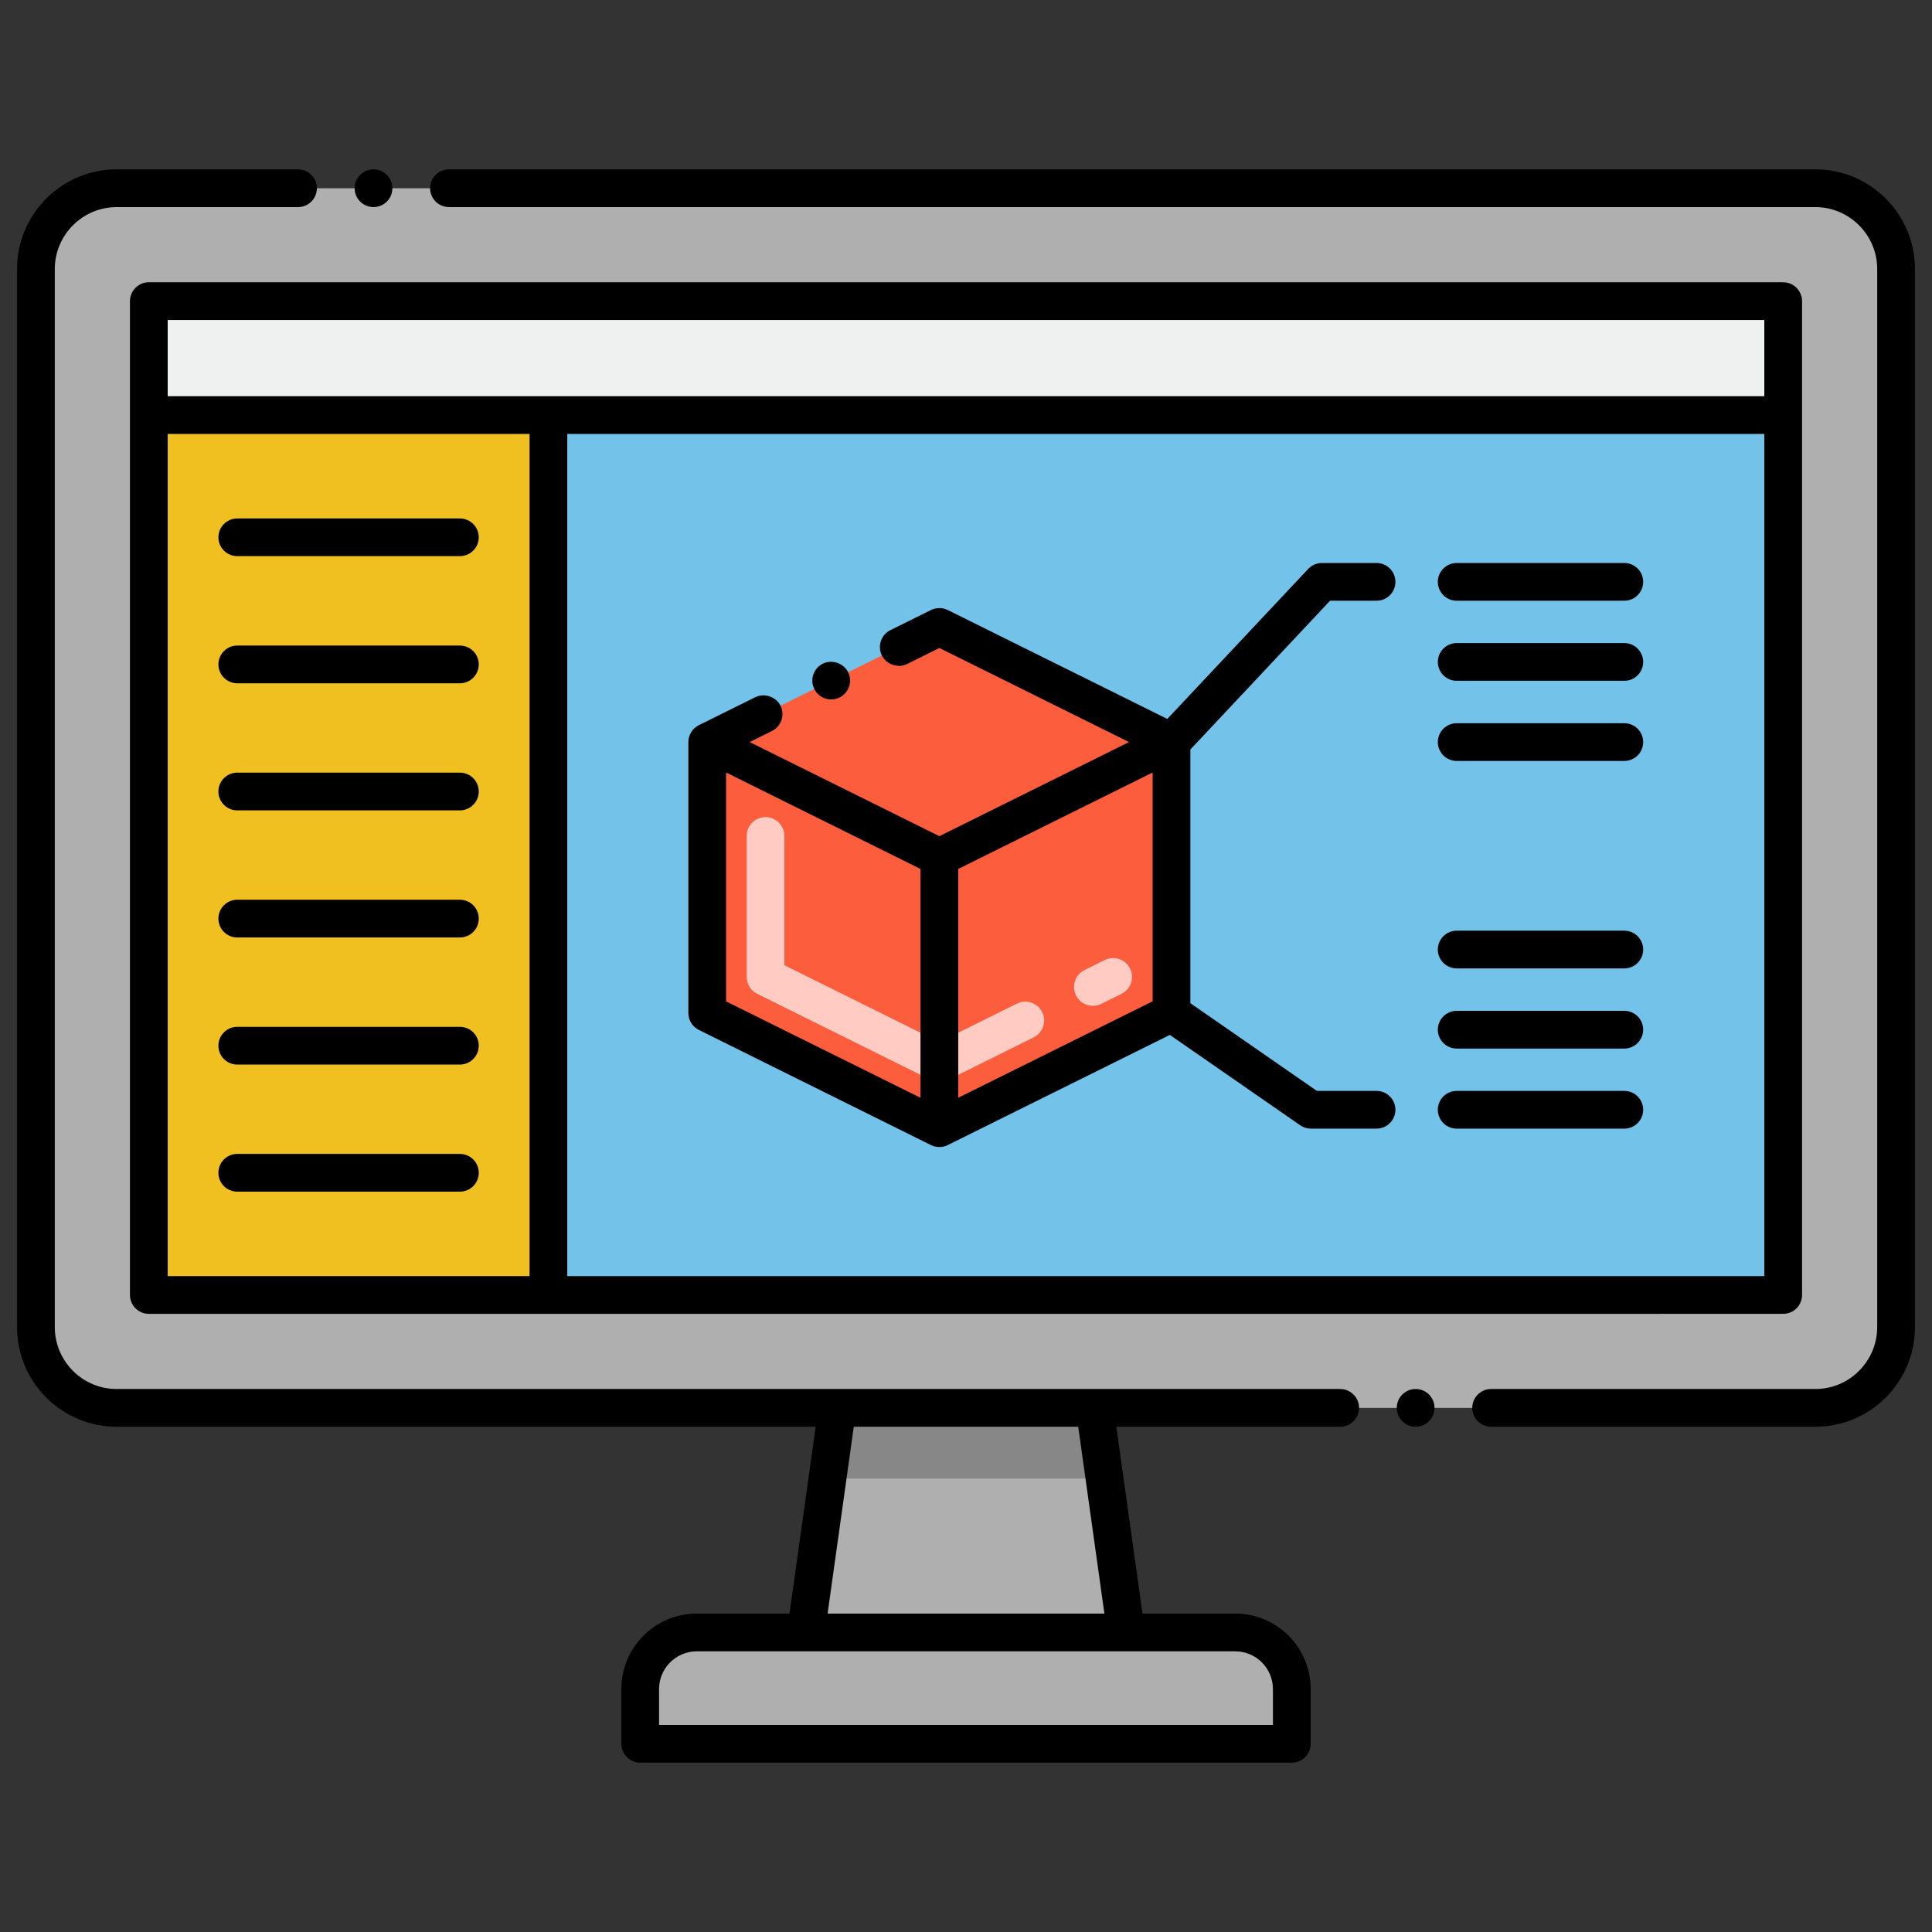 <?xml version="1.0" encoding="utf-8"?>
<!-- Generator: Adobe Illustrator 24.0.0, SVG Export Plug-In . SVG Version: 6.00 Build 0)  -->
<svg version="1.1" id="Layer_1" xmlns="http://www.w3.org/2000/svg" xmlns:xlink="http://www.w3.org/1999/xlink" x="0px" y="0px"
	 viewBox="0 0 256 256" style="enable-background:new 0 0 256 256;" xml:space="preserve">
<rect x="0" y="0" width="256" height="256" fill="#333333" stroke="none"/>
<style type="text/css">
	.st0{fill:#FC5D3D;}
	.st1{fill:#AFAFAF;}
	.st2{fill:#72C2E9;}
	.st3{fill:#FFFFFF;}
	.st4{fill:#EFEFEF;}
	.st5{fill:#878787;}
	.st6{fill:#F0C020;}
	.st7{fill:#F8E5B0;}
	.st8{fill:#B34F33;}
	.st9{fill:#FFCBC3;}
	.st10{fill:#FFB69F;}
	.st11{fill:#C5E5FE;}
	.st12{fill:#13BF6D;}
	.st13{fill:#F9E5AF;}
	.st14{fill:#7A7380;}
	.st15{fill:#72C1E8;}
	.st16{fill:#C5E5FF;}
	.st17{fill:#FFCBC2;}
	.st18{fill:#6E6D6C;}
	.st19{fill:#F2E1D7;}
	.st20{fill:#7D7B79;}
	.st21{fill:#D6C0B3;}
	.st22{fill:#76FFBB;}
	.st23{fill:#CF941C;}
	.st24{fill:#7C7B7A;}
	.st25{fill:#FEB69F;}
	.st26{fill:#E8A61E;}
	.st27{fill:#EFF0F0;}
	.st28{fill:#EDC21D;}
	.st29{fill:#4BA5C8;}
	.st30{fill:#E8A61F;}
	.st31{fill:#823A26;}
	.st32{fill:#4C4944;}
	.st33{fill:#4C4945;}
</style>
<g>
	<path class="st1" d="M251.24,35.633v140.23c0,5.91-4.79,10.69-10.69,10.69H15.45c-5.9,0-10.69-4.78-10.69-10.69V35.633
		c0-5.91,4.79-10.69,10.69-10.69h225.1C246.45,24.943,251.24,29.723,251.24,35.633z"/>
	<rect x="19.72" y="39.903" class="st2" width="216.56" height="131.69"/>
	<polygon class="st1" points="149.21,216.314 106.79,216.314 109.643,195.915 110.957,186.555 145.043,186.555 146.357,195.915 	"/>
	<polygon class="st5" points="146.357,195.915 109.643,195.915 110.957,186.555 145.043,186.555 	"/>
	<path class="st1" d="M171.169,223.791v7.266H84.831v-7.266c0-4.125,3.345-7.48,7.48-7.48h71.378
		C167.824,216.311,171.169,219.666,171.169,223.791z"/>
	<polygon class="st0" points="124.47,83.071 93.714,98.33 93.714,134.236 124.47,149.495 155.226,134.236 155.226,98.33 	"/>
	<path class="st9" d="M123.358,143.111l-23.031-11.427c-0.851-0.422-1.389-1.29-1.389-2.24c0-6.472,0-11.411,0-18.677
		c0-1.381,1.119-2.5,2.5-2.5s2.5,1.119,2.5,2.5c0,15.135,0,2.007,0,17.127l20.531,10.186l10.274-5.098
		c1.239-0.613,2.737-0.108,3.351,1.128c0.614,1.237,0.108,2.737-1.128,3.351l-11.386,5.649
		C124.897,143.449,124.078,143.467,123.358,143.111z M142.574,131.89c-0.614-1.237-0.108-2.737,1.128-3.351l2.688-1.333
		c1.239-0.615,2.736-0.109,3.351,1.128s0.108,2.737-1.128,3.351l-2.688,1.333C144.685,133.632,143.187,133.124,142.574,131.89z"/>
	<rect x="19.72" y="55" class="st6" width="52.947" height="116.593"/>
	<rect x="19.72" y="39.903" class="st27" width="216.56" height="15.097"/>
	<path d="M15.45,189.05h92.631l-3.469,24.76H92.31c-5.5,0-9.979,4.48-9.979,9.98v7.27c0,1.376,1.12,2.5,2.5,2.5h86.34
		c1.399,0,2.5-1.137,2.5-2.5v-7.27c0-5.5-4.48-9.98-9.98-9.98h-12.303l-3.469-24.76h29.663c1.38,0,2.5-1.12,2.5-2.5
		c0-1.37-1.12-2.5-2.5-2.5H15.45c-4.511,0-8.181-3.68-8.19-8.19V35.63c0.01-4.5,3.68-8.18,8.19-8.19h24.04c1.38,0,2.5-1.12,2.5-2.5
		s-1.12-2.5-2.5-2.5H15.45c-7.271,0-13.19,5.92-13.19,13.19v140.23C2.26,183.14,8.18,189.05,15.45,189.05z M168.67,223.79v4.77
		H87.33v-4.77c0.01-2.74,2.239-4.97,4.979-4.98c15.022,0,56.38,0,71.38,0C166.43,218.82,168.66,221.05,168.67,223.79z
		 M146.34,213.81h-36.68l3.47-24.76h29.74L146.34,213.81z"/>
	<circle cx="49.49" cy="24.94" r="2.5"/>
	<circle cx="187.58" cy="186.55" r="2.5"/>
	<path d="M253.74,35.63c0-7.27-5.921-13.19-13.19-13.19H59.49c-1.381,0-2.5,1.12-2.5,2.5s1.119,2.5,2.5,2.5h181.06
		c4.51,0.01,8.18,3.69,8.19,8.19v140.23c-0.011,4.51-3.681,8.19-8.19,8.19h-42.97c-1.38,0-2.5,1.13-2.5,2.5c0,1.38,1.12,2.5,2.5,2.5
		h42.97c7.27,0,13.19-5.91,13.19-13.19V35.63z"/>
	<path d="M17.22,39.9c0,49.263,0,84.054,0,131.69c0,1.356,1.102,2.503,2.5,2.503c1.142,0,96.218-0.003,216.561-0.003
		c1.395,0,2.5-1.122,2.5-2.5c0-5.864,0-120.287,0-131.687c0-1.372-1.119-2.503-2.5-2.503c-6.07,0-211.385,0-216.561,0
		C18.365,37.4,17.22,38.509,17.22,39.9z M70.167,169.09H22.22c0-11.59,0-100.536,0-111.59h47.947V169.09z M22.22,52.5V42.403H233.78
		V52.5C231.351,52.5,27.301,52.5,22.22,52.5z M75.167,169.09V57.5H233.78v111.59H75.167z"/>
	<path d="M111.25,92.42c1.217-0.61,1.747-2.074,1.13-3.35c-0.6-1.2-2.14-1.73-3.36-1.13c-1.229,0.62-1.739,2.12-1.12,3.35
		C108.498,92.516,109.978,93.037,111.25,92.42z"/>
	<path d="M176.24,79.6h6.159c1.381,0,2.5-1.12,2.5-2.5c0-1.38-1.119-2.5-2.5-2.5h-7.239c-0.69,0-1.351,0.29-1.82,0.79
		l-18.666,19.874L125.58,80.83c-0.69-0.34-1.53-0.34-2.221,0l-5.38,2.67c-1.229,0.61-1.739,2.11-1.13,3.35
		c0.601,1.2,2.141,1.73,3.36,1.13l4.26-2.12l25.133,12.469l-25.133,12.469l-25.134-12.47l2.955-1.468
		c1.229-0.61,1.74-2.11,1.13-3.35c-0.601-1.2-2.14-1.72-3.351-1.12l-7.47,3.7c-0.841,0.426-1.39,1.301-1.39,2.24v35.91
		c0,0.94,0.55,1.82,1.39,2.23l30.76,15.26c0.678,0.358,1.61,0.324,2.221,0l29.43-14.601l17.28,11.98c0.42,0.29,0.91,0.44,1.42,0.44
		h8.689c1.381,0,2.5-1.12,2.5-2.5s-1.119-2.5-2.5-2.5h-7.909l-16.761-11.621V99.316L176.24,79.6z M126.97,115.14l25.76-12.781
		v30.321l-25.76,12.78V115.14z M96.21,102.359l25.76,12.781v30.321l-25.76-12.77V102.359z"/>
	<path d="M215.229,74.6h-22.21c-1.37,0-2.5,1.12-2.5,2.5c0,1.38,1.13,2.5,2.5,2.5h22.21c1.38,0,2.5-1.12,2.5-2.5
		C217.729,75.72,216.609,74.6,215.229,74.6z"/>
	<path d="M215.229,85.21h-22.21c-1.37,0-2.5,1.13-2.5,2.5c0,1.38,1.13,2.5,2.5,2.5h22.21c1.38,0,2.5-1.12,2.5-2.5
		C217.729,86.34,216.609,85.21,215.229,85.21z"/>
	<path d="M215.229,95.83h-22.21c-1.37,0-2.5,1.12-2.5,2.5c0,1.38,1.13,2.5,2.5,2.5h22.21c1.38,0,2.5-1.12,2.5-2.5
		C217.729,96.95,216.609,95.83,215.229,95.83z"/>
	<path d="M215.229,123.32h-22.21c-1.37,0-2.5,1.12-2.5,2.5s1.13,2.5,2.5,2.5h22.21c1.38,0,2.5-1.12,2.5-2.5
		S216.609,123.32,215.229,123.32z"/>
	<path d="M215.229,133.94h-22.21c-1.37,0-2.5,1.12-2.5,2.5c0,1.37,1.13,2.5,2.5,2.5h22.21c1.38,0,2.5-1.13,2.5-2.5
		C217.729,135.06,216.609,133.94,215.229,133.94z"/>
	<path d="M215.229,144.55h-22.21c-1.37,0-2.5,1.12-2.5,2.5s1.13,2.5,2.5,2.5h22.21c1.38,0,2.5-1.12,2.5-2.5
		S216.609,144.55,215.229,144.55z"/>
	<path d="M31.439,73.69h29.5c1.38,0,2.5-1.12,2.5-2.49c0-1.38-1.12-2.5-2.5-2.5h-29.5c-1.38,0-2.5,1.12-2.5,2.5
		C28.939,72.57,30.06,73.69,31.439,73.69z"/>
	<path d="M31.439,90.54h29.5c1.38,0,2.5-1.13,2.5-2.5c0-1.38-1.12-2.5-2.5-2.5h-29.5c-1.38,0-2.5,1.12-2.5,2.5
		C28.939,89.41,30.06,90.54,31.439,90.54z"/>
	<path d="M31.439,107.38h29.5c1.38,0,2.5-1.13,2.5-2.5c0-1.38-1.12-2.5-2.5-2.5h-29.5c-1.38,0-2.5,1.12-2.5,2.5
		C28.939,106.25,30.06,107.38,31.439,107.38z"/>
	<path d="M31.439,124.22h29.5c1.38,0,2.5-1.12,2.5-2.5s-1.12-2.5-2.5-2.5h-29.5c-1.38,0-2.5,1.12-2.5,2.5
		S30.06,124.22,31.439,124.22z"/>
	<path d="M31.439,141.06h29.5c1.38,0,2.5-1.12,2.5-2.5c0-1.38-1.12-2.5-2.5-2.5h-29.5c-1.38,0-2.5,1.12-2.5,2.5
		C28.939,139.94,30.06,141.06,31.439,141.06z"/>
	<path d="M31.439,157.9h29.5c1.38,0,2.5-1.12,2.5-2.5s-1.12-2.5-2.5-2.5h-29.5c-1.38,0-2.5,1.12-2.5,2.5S30.06,157.9,31.439,157.9z"
		/>
</g>
</svg>
